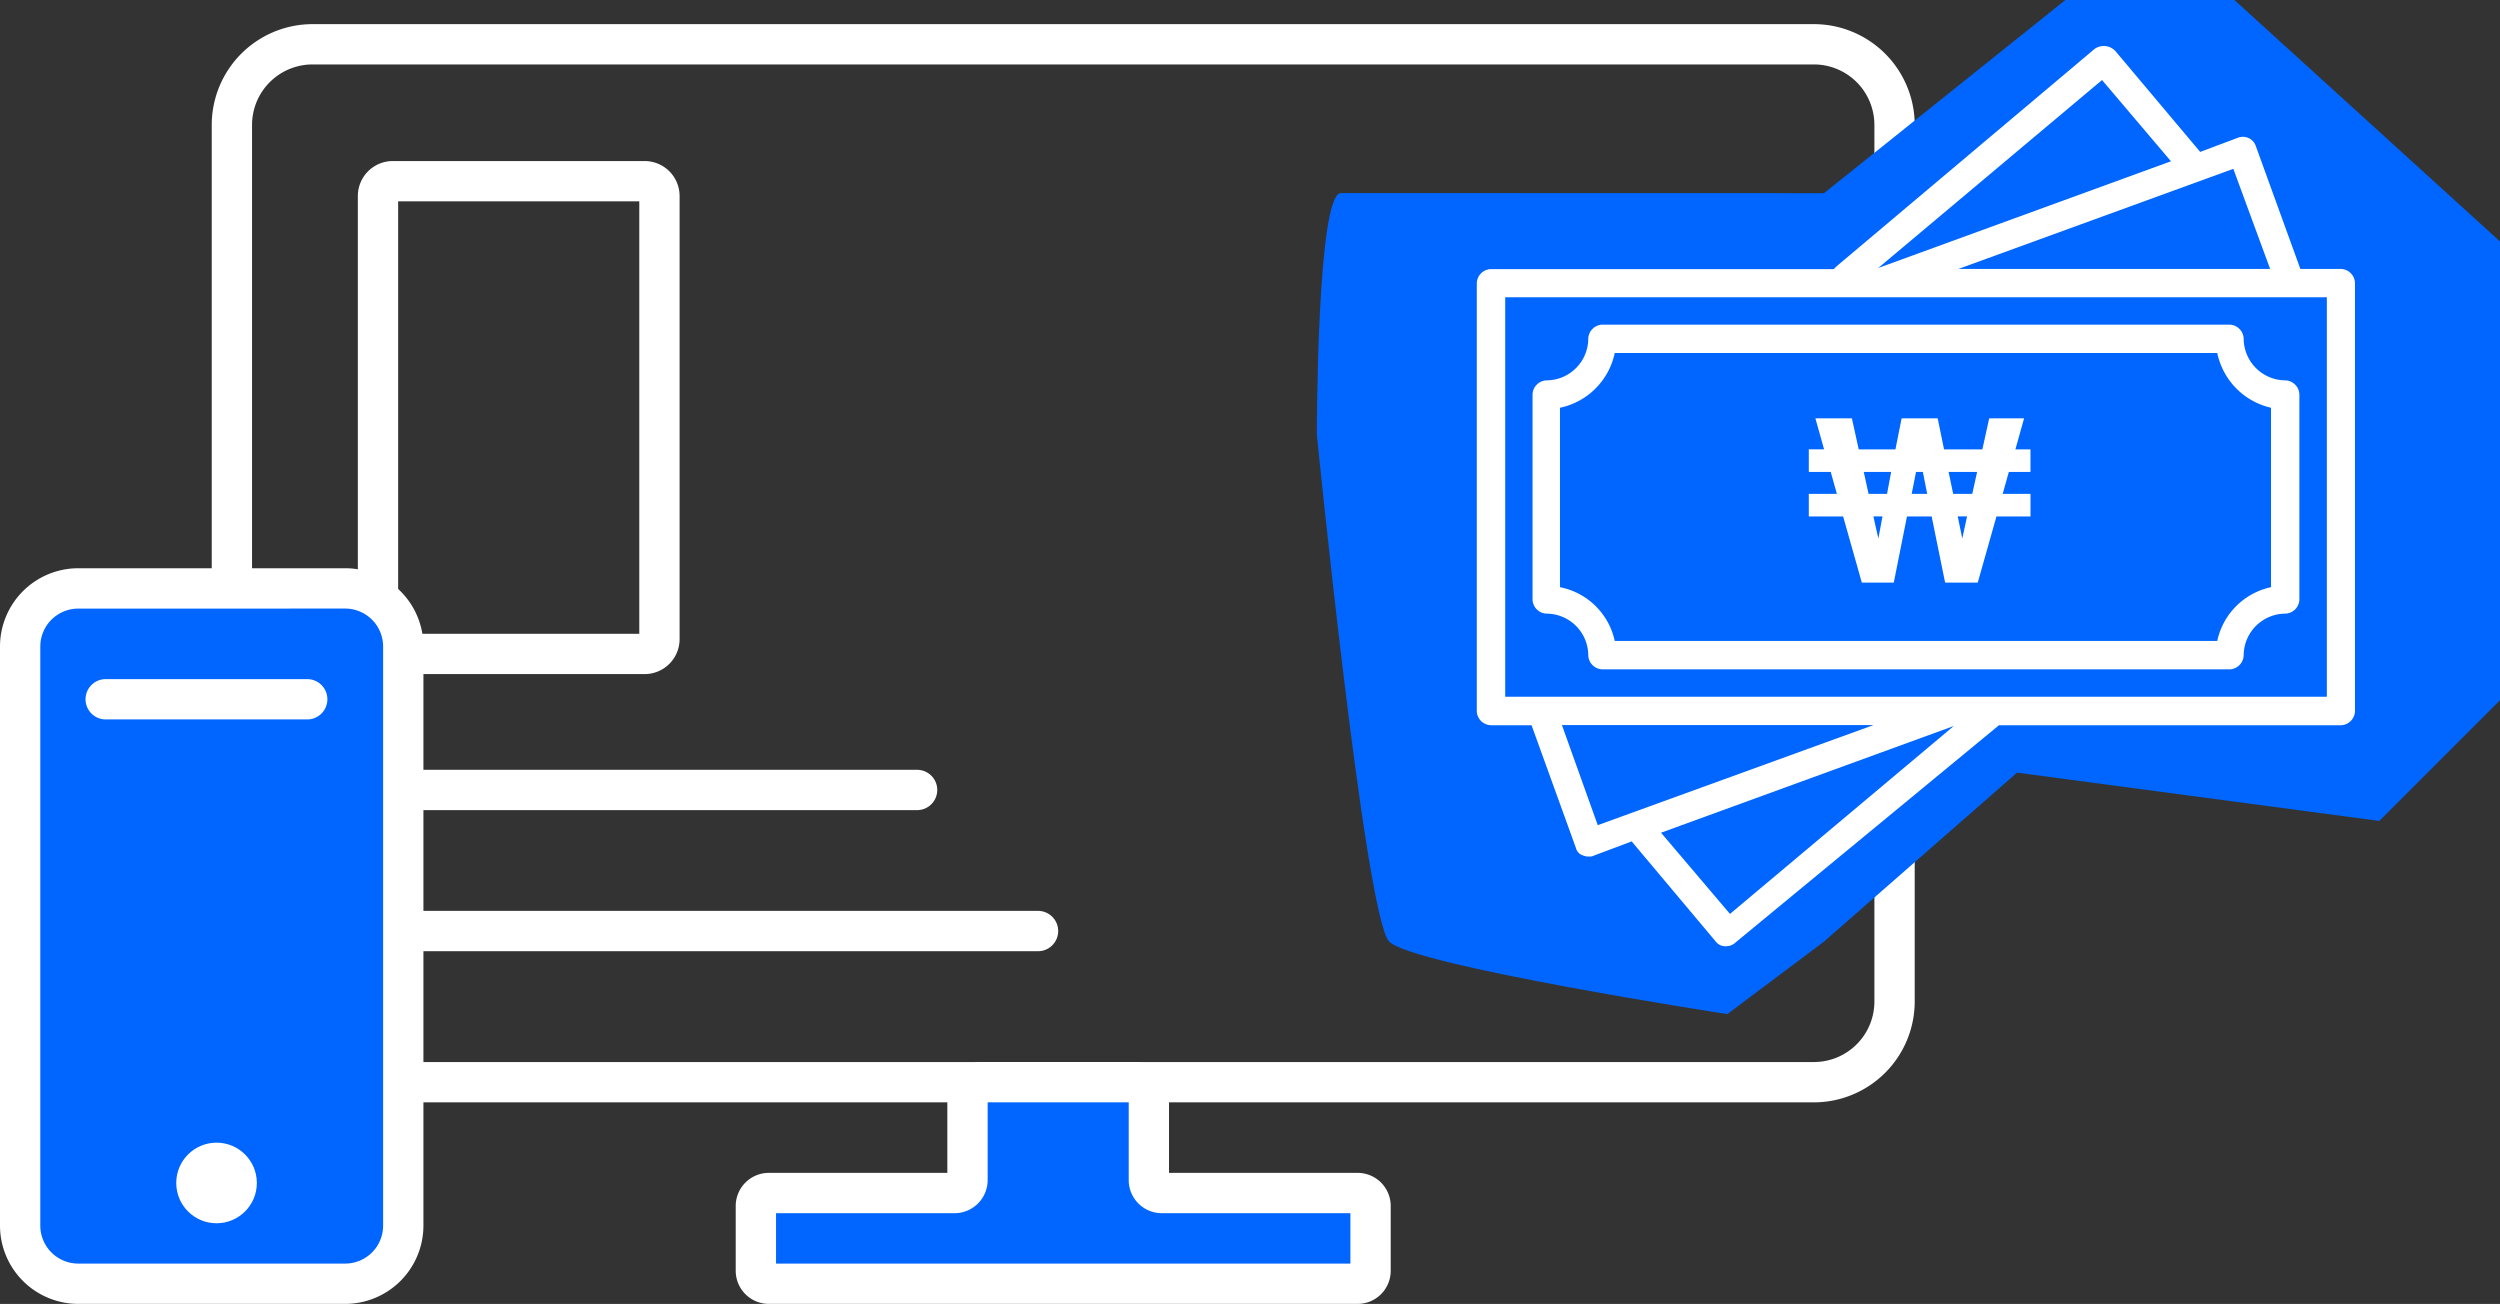 <svg xmlns="http://www.w3.org/2000/svg" width="139.51" height="72.763" viewBox="0 0 139.51 72.763">
    <rect x="0" y="0" width="139.51" height="72.763" fill="#333333" stroke="none"/>
    <defs>
        <style>
            .cls-1{fill:#fff}.cls-2{fill:#06f}
        </style>
    </defs>
    <g id="그룹_33" data-name="그룹 33" transform="translate(-973.464 -732)">
        <g id="그룹_27" data-name="그룹 27" transform="translate(973.464 733.347)">
            <path id="패스_58" d="M1071.642 793.169h-83.786a5.63 5.63 0 0 1-5.623-5.624v-48.922a5.629 5.629 0 0 1 5.623-5.623h83.786a5.629 5.629 0 0 1 5.623 5.623v48.922a5.63 5.63 0 0 1-5.623 5.624zm-83.786-57.92a3.377 3.377 0 0 0-3.374 3.374v48.922a3.377 3.377 0 0 0 3.374 3.374h83.786a3.377 3.377 0 0 0 3.374-3.374v-48.922a3.377 3.377 0 0 0-3.374-3.374z" class="cls-1" data-name="패스 58" transform="translate(-970.417 -733)"/>
            <g id="그룹_24" data-name="그룹 24" transform="translate(41.056 57.919)">
                <path id="패스_59" d="M1026.7 782.284v-4.744a.721.721 0 0 0-.721-.721h-8.68a.72.72 0 0 0-.721.721v4.744a.721.721 0 0 1-.721.72h-10.367a.721.721 0 0 0-.721.721v3.621a.72.72 0 0 0 .721.72h32.86a.721.721 0 0 0 .721-.72v-3.621a.722.722 0 0 0-.721-.721h-10.93a.72.72 0 0 1-.72-.72z" class="cls-2" data-name="패스 59" transform="translate(-1003.643 -775.694)"/>
                <path id="패스_60" d="M1038.639 789.48h-32.86a1.848 1.848 0 0 1-1.846-1.845v-3.621a1.848 1.848 0 0 1 1.846-1.845h9.963v-4.34a1.848 1.848 0 0 1 1.846-1.846h8.68a1.847 1.847 0 0 1 1.845 1.846v4.34h10.526a1.847 1.847 0 0 1 1.845 1.845v3.621a1.847 1.847 0 0 1-1.845 1.845zm-32.456-2.249h32.052v-2.812h-10.526a1.847 1.847 0 0 1-1.845-1.845v-4.34h-7.872v4.34a1.848 1.848 0 0 1-1.846 1.845h-9.963z" class="cls-1" data-name="패스 60" transform="translate(-1003.933 -775.984)"/>
            </g>
            <path id="패스_61" d="M1004.289 767.3h-14.055a1.952 1.952 0 0 1-1.95-1.95v-24.729a1.952 1.952 0 0 1 1.95-1.951h14.055a1.952 1.952 0 0 1 1.95 1.951v24.729a1.952 1.952 0 0 1-1.95 1.95zm-13.756-2.249h13.457v-24.132h-13.457z" class="cls-1" data-name="패스 61" transform="translate(-968.315 -731.03)"/>
            <path id="패스_62" d="M1019.565 766.131H989.2a1.124 1.124 0 1 1 0-2.249h30.365a1.124 1.124 0 1 1 0 2.249z" class="cls-1" data-name="패스 62" transform="translate(-968.387 -722.27)"/>
            <path id="패스_63" d="M1026.313 771.974H989.2a1.125 1.125 0 1 1 0-2.25h37.113a1.125 1.125 0 1 1 0 2.25z" class="cls-1" data-name="패스 63" transform="translate(-968.387 -720.24)"/>
            <g id="그룹_26" data-name="그룹 26" transform="translate(0 30.365)">
                <g id="그룹_25" data-name="그룹 25">
                    <rect id="사각형_25" width="38.8" height="21.38" class="cls-2" data-name="사각형 25" rx="2.023" transform="rotate(-90 20.526 19.4)"/>
                    <path id="패스_64" d="M992.726 796.585h-14.895a4.372 4.372 0 0 1-4.367-4.367V759.9a4.372 4.372 0 0 1 4.367-4.367h14.895a4.372 4.372 0 0 1 4.367 4.367v32.316a4.372 4.372 0 0 1-4.367 4.369zm-14.895-38.8a2.12 2.12 0 0 0-2.118 2.117v32.316a2.12 2.12 0 0 0 2.118 2.118h14.895a2.12 2.12 0 0 0 2.118-2.118V759.9a2.12 2.12 0 0 0-2.118-2.117z" class="cls-1" data-name="패스 64" transform="translate(-973.464 -755.535)"/>
                </g>
                <path id="패스_65" d="M989.378 762.375h-11.247a1.124 1.124 0 0 1 0-2.249h11.247a1.124 1.124 0 0 1 0 2.249z" class="cls-1" data-name="패스 65" transform="translate(-972.233 -753.94)"/>
                <circle id="타원_5" cx="2.249" cy="2.249" r="2.249" class="cls-1" data-name="타원 5" transform="translate(9.835 32.053)"/>
            </g>
        </g>
        <path id="패스_66" d="M1056.3 742.78l13.471-10.78h9.432l14.822 13.474v25.6l-6.737 6.737-20.212-2.695-10.78 9.432-5.39 4.042s-17.517-2.695-18.864-4.042-4.042-28.3-4.042-28.3 0-13.475 1.348-13.475z" class="cls-2" data-name="패스 66" transform="translate(18.949)"/>
        <g id="그룹_32" data-name="그룹 32" transform="translate(1055.878 734.559)">
            <path id="패스_67" d="M1040.845 750.247a2.339 2.339 0 0 1-2.319 2.319.811.811 0 0 0-.791.79v11.437a.811.811 0 0 0 .791.79 2.339 2.339 0 0 1 2.319 2.319.811.811 0 0 0 .791.791h34.992a.811.811 0 0 0 .791-.791 2.339 2.339 0 0 1 2.319-2.319.81.81 0 0 0 .79-.79v-11.437a.81.81 0 0 0-.79-.79 2.339 2.339 0 0 1-2.319-2.319.811.811 0 0 0-.791-.791h-34.992a.811.811 0 0 0-.791.791zm35.1.791a3.965 3.965 0 0 0 3 3.056v10.013a3.9 3.9 0 0 0-3 3h-33.623a3.894 3.894 0 0 0-3.056-3v-10.012a3.956 3.956 0 0 0 3.056-3.056zm-16.812 13.755a5.745 5.745 0 1 0-5.744-5.746 5.758 5.758 0 0 0 5.743 5.746zm23.715-18.445h-2.265l-2.483-6.848a.762.762 0 0 0-1-.474l-2.107.791-4.743-5.639a.885.885 0 0 0-1.16-.1l-14.387 12.12-.158.159h-19.131a.81.81 0 0 0-.79.79v23.874a.81.81 0 0 0 .79.79h2.266l2.477 6.852a.578.578 0 0 0 .422.422.675.675 0 0 0 .317.052.482.482 0 0 0 .264-.052l2.107-.791 4.69 5.586a.672.672 0 0 0 .579.263.757.757 0 0 0 .527-.21l14.7-12.122h19.077a.81.81 0 0 0 .791-.79v-23.883a.81.81 0 0 0-.784-.79zm-6.007-5.587l2.055 5.587H1061.5zm-7.326-4.955l3.847 4.533-16.337 5.956zm-28.141 41.581l-2-5.587h17.39zm7.379 4.953l-3.848-4.531 16.338-5.956zm33.307-12.12h-45.85v-22.291h45.85z" class="cls-1" data-name="패스 67" transform="translate(-1034.627 -733.899)"/>
            <path id="사각형_26" d="M0 0h14.229v13.175H0z" class="cls-2" data-name="사각형 26" transform="translate(17.444 18.403)"/>
            <g id="그룹_31" data-name="그룹 31" transform="translate(18.524 20.783)">
                <g id="그룹_30" data-name="그룹 30">
                    <g id="그룹_29" data-name="그룹 29">
                        <g id="그룹_28" data-name="그룹 28">
                            <path id="패스_68" d="M1048.374 754.8v-1.261h1.566l-.342-1.222h-1.224v-1.261h.853l-.484-1.729h2.036l.381 1.731h2.049l.345-1.731h2.012l.356 1.731h2.138l.381-1.731h1.947l-.485 1.731h.841v1.26h-1.207l-.344 1.223h1.553v1.26h-1.9l-1.044 3.692h-1.821l-.752-3.692h-1.376l-.737 3.692h-1.783l-1.044-3.692h-1.92zm3.334-1.261h1.032l.229-1.222h-1.528zm.548 2.494l.229-1.234h-.508zm1.859-2.494h.866l-.242-1.222h-.381zm2.315 0h1.068l.267-1.222h-1.589zm.509 2.494l.267-1.234h-.521z" class="cls-1" data-name="패스 68" transform="translate(-1048.374 -749.323)"/>
                        </g>
                    </g>
                </g>
            </g>
        </g>
    </g>
</svg>
